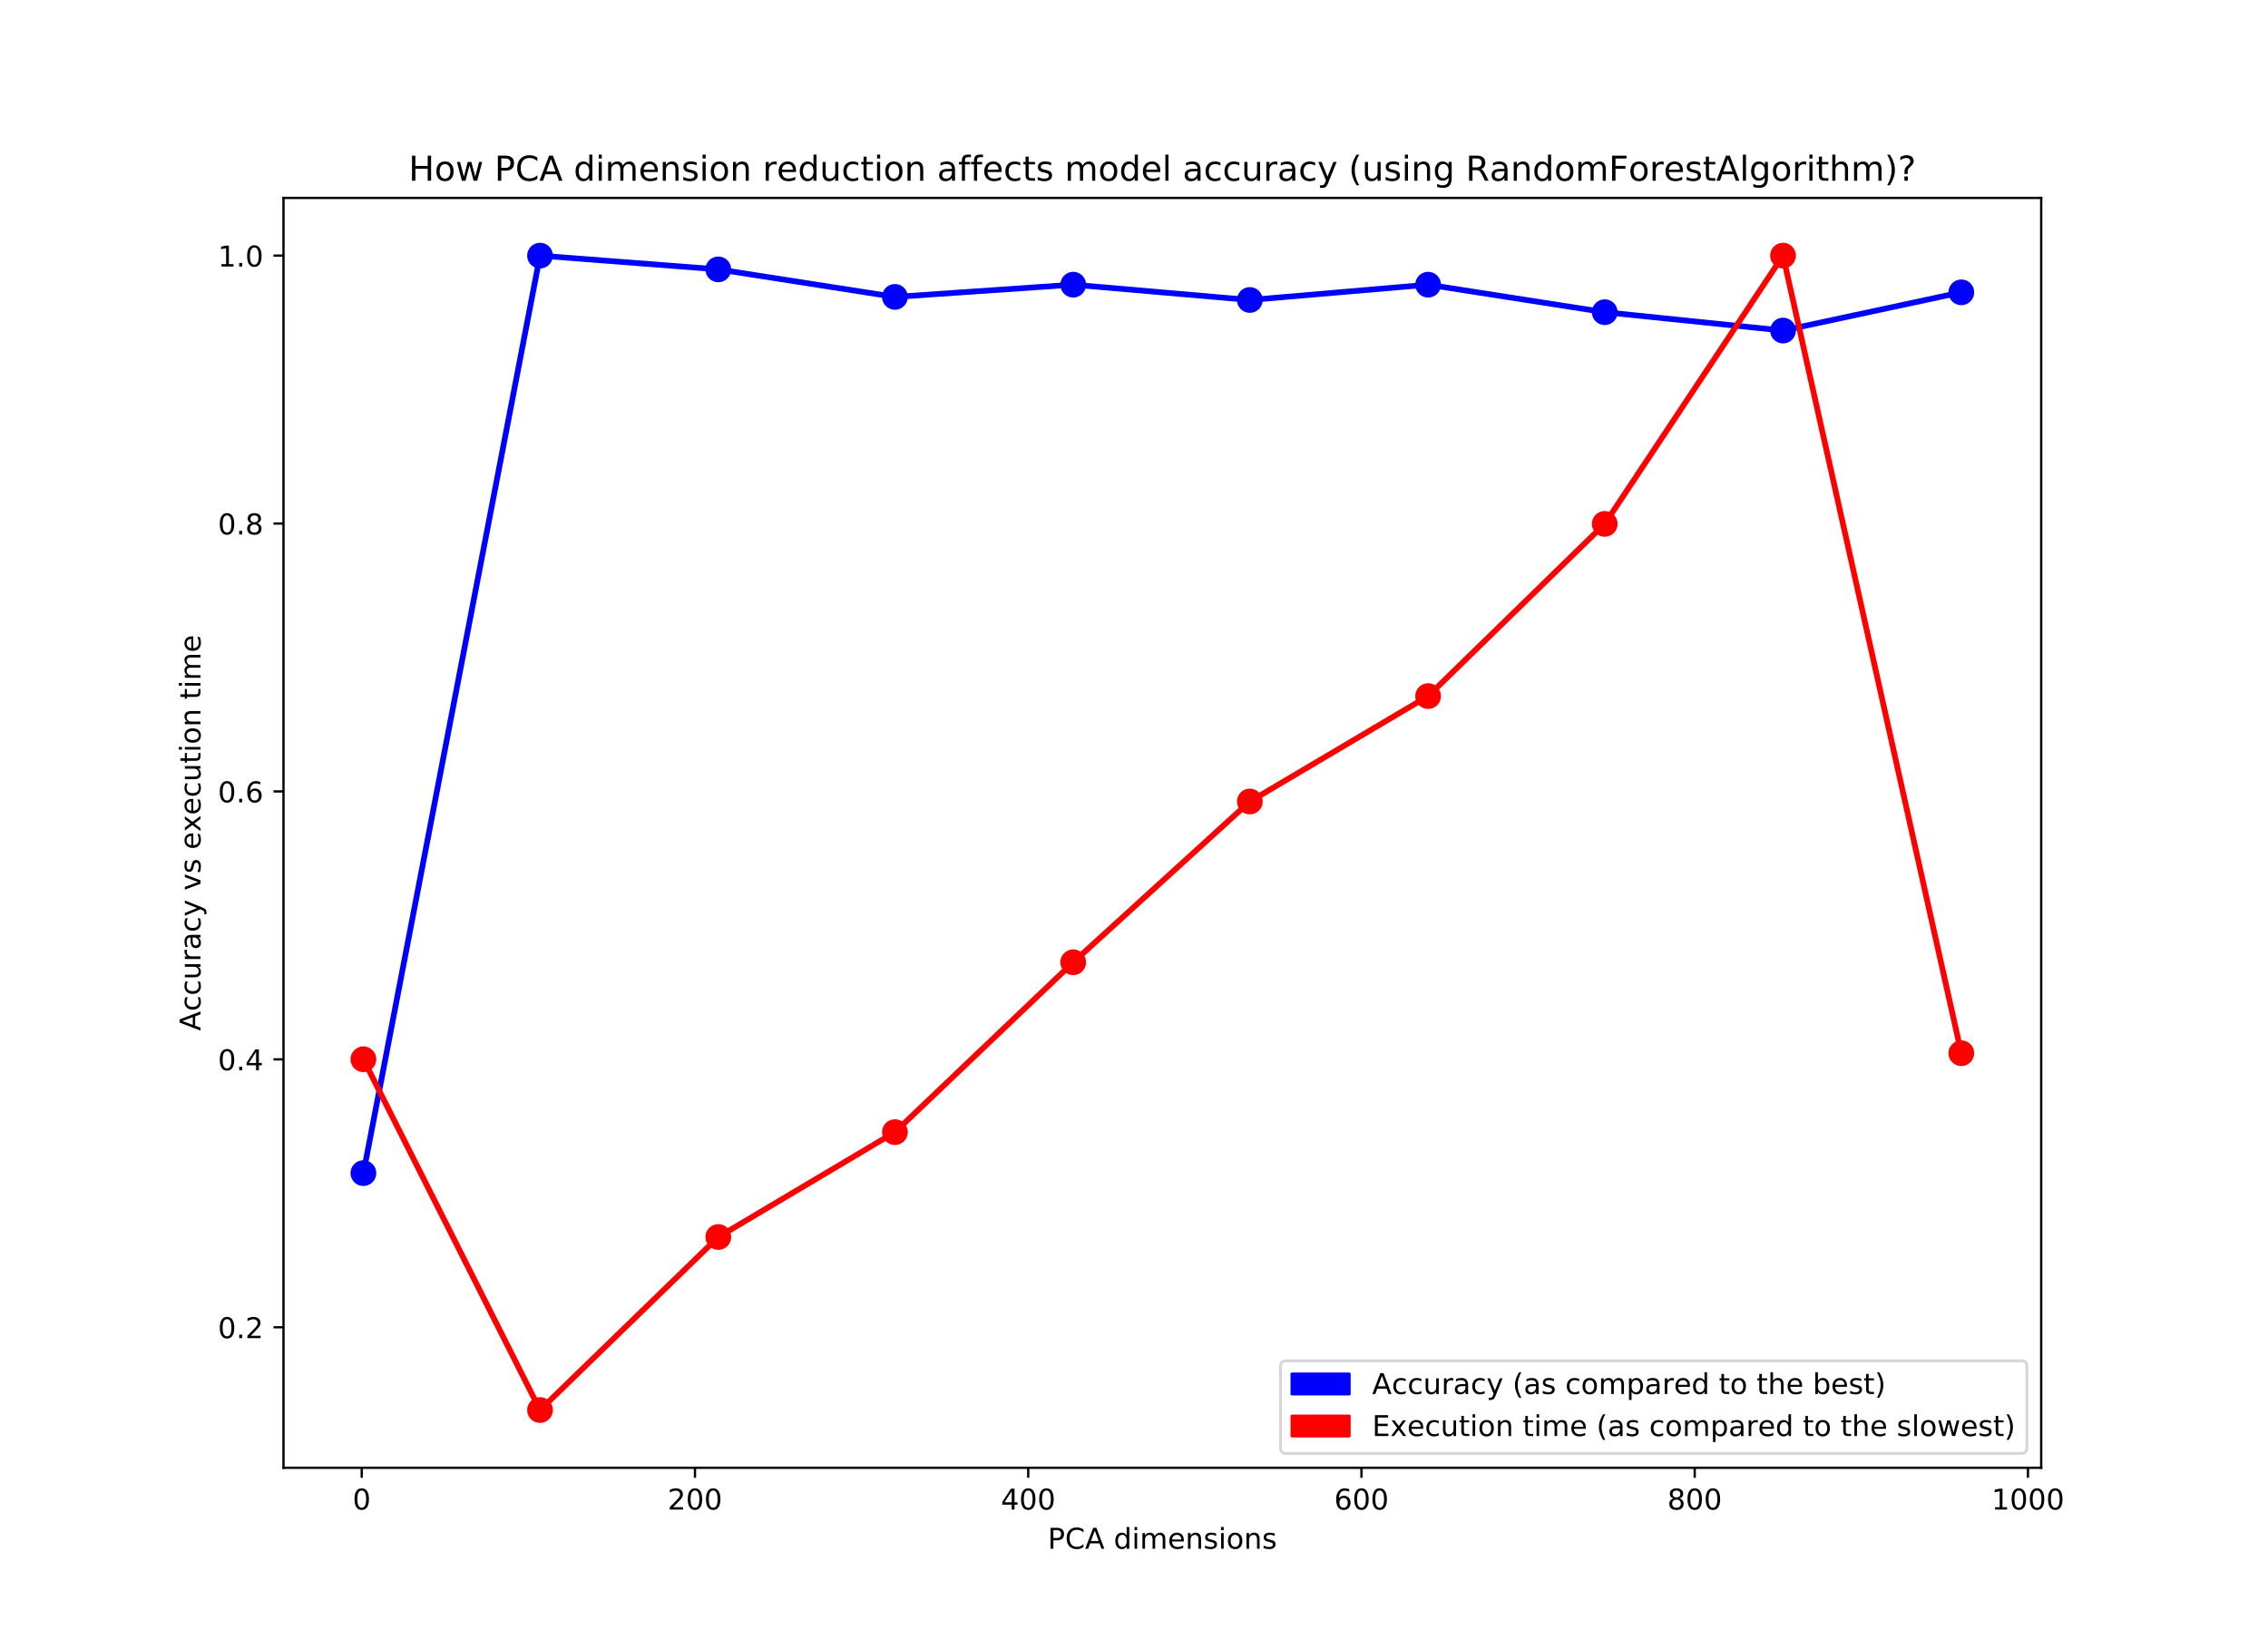 <?xml version="1.0" encoding="utf-8" standalone="no"?>
<!DOCTYPE svg PUBLIC "-//W3C//DTD SVG 1.1//EN"
  "http://www.w3.org/Graphics/SVG/1.1/DTD/svg11.dtd">
<!-- Created with matplotlib (http://matplotlib.org/) -->
<svg height="576pt" version="1.1" viewBox="0 0 792 576" width="792pt" xmlns="http://www.w3.org/2000/svg" xmlns:xlink="http://www.w3.org/1999/xlink">
 <defs>
  <style type="text/css">
*{stroke-linecap:butt;stroke-linejoin:round;}
  </style>
 </defs>
 <g id="figure_1">
  <g id="patch_1">
   <path d="M 0 576 
L 792 576 
L 792 0 
L 0 0 
z
" style="fill:#ffffff;"/>
  </g>
  <g id="axes_1">
   <g id="patch_2">
    <path d="M 99 512.64 
L 712.8 512.64 
L 712.8 69.12 
L 99 69.12 
z
" style="fill:#ffffff;"/>
   </g>
   <g id="matplotlib.axis_1">
    <g id="xtick_1">
     <g id="line2d_1">
      <defs>
       <path d="M 0 0 
L 0 3.5 
" id="m0043ef972c" style="stroke:#000000;stroke-width:0.8;"/>
      </defs>
      <g>
       <use style="stroke:#000000;stroke-width:0.8;" x="126.318" xlink:href="#m0043ef972c" y="512.64"/>
      </g>
     </g>
     <g id="text_1">
      <!-- 0 -->
      <defs>
       <path d="M 31.781 66.406 
Q 24.172 66.406 20.328 58.906 
Q 16.5 51.422 16.5 36.375 
Q 16.5 21.391 20.328 13.891 
Q 24.172 6.391 31.781 6.391 
Q 39.453 6.391 43.281 13.891 
Q 47.125 21.391 47.125 36.375 
Q 47.125 51.422 43.281 58.906 
Q 39.453 66.406 31.781 66.406 
M 31.781 74.219 
Q 44.047 74.219 50.516 64.516 
Q 56.984 54.828 56.984 36.375 
Q 56.984 17.969 50.516 8.266 
Q 44.047 -1.422 31.781 -1.422 
Q 19.531 -1.422 13.062 8.266 
Q 6.594 17.969 6.594 36.375 
Q 6.594 54.828 13.062 64.516 
Q 19.531 74.219 31.781 74.219 
" id="DejaVuSans-30"/>
      </defs>
      <g transform="translate(123.137 527.238)scale(0.1 -0.1)">
       <use xlink:href="#DejaVuSans-30"/>
      </g>
     </g>
    </g>
    <g id="xtick_2">
     <g id="line2d_2">
      <g>
       <use style="stroke:#000000;stroke-width:0.8;" x="242.689" xlink:href="#m0043ef972c" y="512.64"/>
      </g>
     </g>
     <g id="text_2">
      <!-- 200 -->
      <defs>
       <path d="M 19.188 8.297 
L 53.609 8.297 
L 53.609 0 
L 7.328 0 
L 7.328 8.297 
Q 12.938 14.109 22.625 23.891 
Q 32.328 33.688 34.812 36.531 
Q 39.547 41.844 41.422 45.531 
Q 43.312 49.219 43.312 52.781 
Q 43.312 58.594 39.234 62.25 
Q 35.156 65.922 28.609 65.922 
Q 23.969 65.922 18.812 64.312 
Q 13.672 62.703 7.812 59.422 
L 7.812 69.391 
Q 13.766 71.781 18.938 73 
Q 24.125 74.219 28.422 74.219 
Q 39.75 74.219 46.484 68.547 
Q 53.219 62.891 53.219 53.422 
Q 53.219 48.922 51.531 44.891 
Q 49.859 40.875 45.406 35.406 
Q 44.188 33.984 37.641 27.219 
Q 31.109 20.453 19.188 8.297 
" id="DejaVuSans-32"/>
      </defs>
      <g transform="translate(233.146 527.238)scale(0.1 -0.1)">
       <use xlink:href="#DejaVuSans-32"/>
       <use x="63.623" xlink:href="#DejaVuSans-30"/>
       <use x="127.246" xlink:href="#DejaVuSans-30"/>
      </g>
     </g>
    </g>
    <g id="xtick_3">
     <g id="line2d_3">
      <g>
       <use style="stroke:#000000;stroke-width:0.8;" x="359.061" xlink:href="#m0043ef972c" y="512.64"/>
      </g>
     </g>
     <g id="text_3">
      <!-- 400 -->
      <defs>
       <path d="M 37.797 64.312 
L 12.891 25.391 
L 37.797 25.391 
z
M 35.203 72.906 
L 47.609 72.906 
L 47.609 25.391 
L 58.016 25.391 
L 58.016 17.188 
L 47.609 17.188 
L 47.609 0 
L 37.797 0 
L 37.797 17.188 
L 4.891 17.188 
L 4.891 26.703 
z
" id="DejaVuSans-34"/>
      </defs>
      <g transform="translate(349.517 527.238)scale(0.1 -0.1)">
       <use xlink:href="#DejaVuSans-34"/>
       <use x="63.623" xlink:href="#DejaVuSans-30"/>
       <use x="127.246" xlink:href="#DejaVuSans-30"/>
      </g>
     </g>
    </g>
    <g id="xtick_4">
     <g id="line2d_4">
      <g>
       <use style="stroke:#000000;stroke-width:0.8;" x="475.432" xlink:href="#m0043ef972c" y="512.64"/>
      </g>
     </g>
     <g id="text_4">
      <!-- 600 -->
      <defs>
       <path d="M 33.016 40.375 
Q 26.375 40.375 22.484 35.828 
Q 18.609 31.297 18.609 23.391 
Q 18.609 15.531 22.484 10.953 
Q 26.375 6.391 33.016 6.391 
Q 39.656 6.391 43.531 10.953 
Q 47.406 15.531 47.406 23.391 
Q 47.406 31.297 43.531 35.828 
Q 39.656 40.375 33.016 40.375 
M 52.594 71.297 
L 52.594 62.312 
Q 48.875 64.062 45.094 64.984 
Q 41.312 65.922 37.594 65.922 
Q 27.828 65.922 22.672 59.328 
Q 17.531 52.734 16.797 39.406 
Q 19.672 43.656 24.016 45.922 
Q 28.375 48.188 33.594 48.188 
Q 44.578 48.188 50.953 41.516 
Q 57.328 34.859 57.328 23.391 
Q 57.328 12.156 50.688 5.359 
Q 44.047 -1.422 33.016 -1.422 
Q 20.359 -1.422 13.672 8.266 
Q 6.984 17.969 6.984 36.375 
Q 6.984 53.656 15.188 63.938 
Q 23.391 74.219 37.203 74.219 
Q 40.922 74.219 44.703 73.484 
Q 48.484 72.75 52.594 71.297 
" id="DejaVuSans-36"/>
      </defs>
      <g transform="translate(465.888 527.238)scale(0.1 -0.1)">
       <use xlink:href="#DejaVuSans-36"/>
       <use x="63.623" xlink:href="#DejaVuSans-30"/>
       <use x="127.246" xlink:href="#DejaVuSans-30"/>
      </g>
     </g>
    </g>
    <g id="xtick_5">
     <g id="line2d_5">
      <g>
       <use style="stroke:#000000;stroke-width:0.8;" x="591.803" xlink:href="#m0043ef972c" y="512.64"/>
      </g>
     </g>
     <g id="text_5">
      <!-- 800 -->
      <defs>
       <path d="M 31.781 34.625 
Q 24.75 34.625 20.719 30.859 
Q 16.703 27.094 16.703 20.516 
Q 16.703 13.922 20.719 10.156 
Q 24.75 6.391 31.781 6.391 
Q 38.812 6.391 42.859 10.172 
Q 46.922 13.969 46.922 20.516 
Q 46.922 27.094 42.891 30.859 
Q 38.875 34.625 31.781 34.625 
M 21.922 38.812 
Q 15.578 40.375 12.031 44.719 
Q 8.5 49.078 8.5 55.328 
Q 8.5 64.062 14.719 69.141 
Q 20.953 74.219 31.781 74.219 
Q 42.672 74.219 48.875 69.141 
Q 55.078 64.062 55.078 55.328 
Q 55.078 49.078 51.531 44.719 
Q 48 40.375 41.703 38.812 
Q 48.828 37.156 52.797 32.312 
Q 56.781 27.484 56.781 20.516 
Q 56.781 9.906 50.312 4.234 
Q 43.844 -1.422 31.781 -1.422 
Q 19.734 -1.422 13.25 4.234 
Q 6.781 9.906 6.781 20.516 
Q 6.781 27.484 10.781 32.312 
Q 14.797 37.156 21.922 38.812 
M 18.312 54.391 
Q 18.312 48.734 21.844 45.562 
Q 25.391 42.391 31.781 42.391 
Q 38.141 42.391 41.719 45.562 
Q 45.312 48.734 45.312 54.391 
Q 45.312 60.062 41.719 63.234 
Q 38.141 66.406 31.781 66.406 
Q 25.391 66.406 21.844 63.234 
Q 18.312 60.062 18.312 54.391 
" id="DejaVuSans-38"/>
      </defs>
      <g transform="translate(582.259 527.238)scale(0.1 -0.1)">
       <use xlink:href="#DejaVuSans-38"/>
       <use x="63.623" xlink:href="#DejaVuSans-30"/>
       <use x="127.246" xlink:href="#DejaVuSans-30"/>
      </g>
     </g>
    </g>
    <g id="xtick_6">
     <g id="line2d_6">
      <g>
       <use style="stroke:#000000;stroke-width:0.8;" x="708.174" xlink:href="#m0043ef972c" y="512.64"/>
      </g>
     </g>
     <g id="text_6">
      <!-- 1000 -->
      <defs>
       <path d="M 12.406 8.297 
L 28.516 8.297 
L 28.516 63.922 
L 10.984 60.406 
L 10.984 69.391 
L 28.422 72.906 
L 38.281 72.906 
L 38.281 8.297 
L 54.391 8.297 
L 54.391 0 
L 12.406 0 
z
" id="DejaVuSans-31"/>
      </defs>
      <g transform="translate(695.449 527.238)scale(0.1 -0.1)">
       <use xlink:href="#DejaVuSans-31"/>
       <use x="63.623" xlink:href="#DejaVuSans-30"/>
       <use x="127.246" xlink:href="#DejaVuSans-30"/>
       <use x="190.869" xlink:href="#DejaVuSans-30"/>
      </g>
     </g>
    </g>
    <g id="text_7">
     <!-- PCA dimensions -->
     <defs>
      <path d="M 19.672 64.797 
L 19.672 37.406 
L 32.078 37.406 
Q 38.969 37.406 42.719 40.969 
Q 46.484 44.531 46.484 51.125 
Q 46.484 57.672 42.719 61.234 
Q 38.969 64.797 32.078 64.797 
z
M 9.812 72.906 
L 32.078 72.906 
Q 44.344 72.906 50.609 67.359 
Q 56.891 61.812 56.891 51.125 
Q 56.891 40.328 50.609 34.812 
Q 44.344 29.297 32.078 29.297 
L 19.672 29.297 
L 19.672 0 
L 9.812 0 
z
" id="DejaVuSans-50"/>
      <path d="M 64.406 67.281 
L 64.406 56.891 
Q 59.422 61.531 53.781 63.812 
Q 48.141 66.109 41.797 66.109 
Q 29.297 66.109 22.656 58.469 
Q 16.016 50.828 16.016 36.375 
Q 16.016 21.969 22.656 14.328 
Q 29.297 6.688 41.797 6.688 
Q 48.141 6.688 53.781 8.984 
Q 59.422 11.281 64.406 15.922 
L 64.406 5.609 
Q 59.234 2.094 53.438 0.328 
Q 47.656 -1.422 41.219 -1.422 
Q 24.656 -1.422 15.125 8.703 
Q 5.609 18.844 5.609 36.375 
Q 5.609 53.953 15.125 64.078 
Q 24.656 74.219 41.219 74.219 
Q 47.75 74.219 53.531 72.484 
Q 59.328 70.75 64.406 67.281 
" id="DejaVuSans-43"/>
      <path d="M 34.188 63.188 
L 20.797 26.906 
L 47.609 26.906 
z
M 28.609 72.906 
L 39.797 72.906 
L 67.578 0 
L 57.328 0 
L 50.688 18.703 
L 17.828 18.703 
L 11.188 0 
L 0.781 0 
z
" id="DejaVuSans-41"/>
      <path id="DejaVuSans-20"/>
      <path d="M 45.406 46.391 
L 45.406 75.984 
L 54.391 75.984 
L 54.391 0 
L 45.406 0 
L 45.406 8.203 
Q 42.578 3.328 38.25 0.953 
Q 33.938 -1.422 27.875 -1.422 
Q 17.969 -1.422 11.734 6.484 
Q 5.516 14.406 5.516 27.297 
Q 5.516 40.188 11.734 48.094 
Q 17.969 56 27.875 56 
Q 33.938 56 38.25 53.625 
Q 42.578 51.266 45.406 46.391 
M 14.797 27.297 
Q 14.797 17.391 18.875 11.75 
Q 22.953 6.109 30.078 6.109 
Q 37.203 6.109 41.297 11.75 
Q 45.406 17.391 45.406 27.297 
Q 45.406 37.203 41.297 42.844 
Q 37.203 48.484 30.078 48.484 
Q 22.953 48.484 18.875 42.844 
Q 14.797 37.203 14.797 27.297 
" id="DejaVuSans-64"/>
      <path d="M 9.422 54.688 
L 18.406 54.688 
L 18.406 0 
L 9.422 0 
z
M 9.422 75.984 
L 18.406 75.984 
L 18.406 64.594 
L 9.422 64.594 
z
" id="DejaVuSans-69"/>
      <path d="M 52 44.188 
Q 55.375 50.25 60.062 53.125 
Q 64.75 56 71.094 56 
Q 79.641 56 84.281 50.016 
Q 88.922 44.047 88.922 33.016 
L 88.922 0 
L 79.891 0 
L 79.891 32.719 
Q 79.891 40.578 77.094 44.375 
Q 74.312 48.188 68.609 48.188 
Q 61.625 48.188 57.562 43.547 
Q 53.516 38.922 53.516 30.906 
L 53.516 0 
L 44.484 0 
L 44.484 32.719 
Q 44.484 40.625 41.703 44.406 
Q 38.922 48.188 33.109 48.188 
Q 26.219 48.188 22.156 43.531 
Q 18.109 38.875 18.109 30.906 
L 18.109 0 
L 9.078 0 
L 9.078 54.688 
L 18.109 54.688 
L 18.109 46.188 
Q 21.188 51.219 25.484 53.609 
Q 29.781 56 35.688 56 
Q 41.656 56 45.828 52.969 
Q 50 49.953 52 44.188 
" id="DejaVuSans-6d"/>
      <path d="M 56.203 29.594 
L 56.203 25.203 
L 14.891 25.203 
Q 15.484 15.922 20.484 11.062 
Q 25.484 6.203 34.422 6.203 
Q 39.594 6.203 44.453 7.469 
Q 49.312 8.734 54.109 11.281 
L 54.109 2.781 
Q 49.266 0.734 44.188 -0.344 
Q 39.109 -1.422 33.891 -1.422 
Q 20.797 -1.422 13.156 6.188 
Q 5.516 13.812 5.516 26.812 
Q 5.516 40.234 12.766 48.109 
Q 20.016 56 32.328 56 
Q 43.359 56 49.781 48.891 
Q 56.203 41.797 56.203 29.594 
M 47.219 32.234 
Q 47.125 39.594 43.094 43.984 
Q 39.062 48.391 32.422 48.391 
Q 24.906 48.391 20.391 44.141 
Q 15.875 39.891 15.188 32.172 
z
" id="DejaVuSans-65"/>
      <path d="M 54.891 33.016 
L 54.891 0 
L 45.906 0 
L 45.906 32.719 
Q 45.906 40.484 42.875 44.328 
Q 39.844 48.188 33.797 48.188 
Q 26.516 48.188 22.312 43.547 
Q 18.109 38.922 18.109 30.906 
L 18.109 0 
L 9.078 0 
L 9.078 54.688 
L 18.109 54.688 
L 18.109 46.188 
Q 21.344 51.125 25.703 53.562 
Q 30.078 56 35.797 56 
Q 45.219 56 50.047 50.172 
Q 54.891 44.344 54.891 33.016 
" id="DejaVuSans-6e"/>
      <path d="M 44.281 53.078 
L 44.281 44.578 
Q 40.484 46.531 36.375 47.5 
Q 32.281 48.484 27.875 48.484 
Q 21.188 48.484 17.844 46.438 
Q 14.5 44.391 14.5 40.281 
Q 14.5 37.156 16.891 35.375 
Q 19.281 33.594 26.516 31.984 
L 29.594 31.297 
Q 39.156 29.25 43.188 25.516 
Q 47.219 21.781 47.219 15.094 
Q 47.219 7.469 41.188 3.016 
Q 35.156 -1.422 24.609 -1.422 
Q 20.219 -1.422 15.453 -0.562 
Q 10.688 0.297 5.422 2 
L 5.422 11.281 
Q 10.406 8.688 15.234 7.391 
Q 20.062 6.109 24.812 6.109 
Q 31.156 6.109 34.562 8.281 
Q 37.984 10.453 37.984 14.406 
Q 37.984 18.062 35.516 20.016 
Q 33.062 21.969 24.703 23.781 
L 21.578 24.516 
Q 13.234 26.266 9.516 29.906 
Q 5.812 33.547 5.812 39.891 
Q 5.812 47.609 11.281 51.797 
Q 16.75 56 26.812 56 
Q 31.781 56 36.172 55.266 
Q 40.578 54.547 44.281 53.078 
" id="DejaVuSans-73"/>
      <path d="M 30.609 48.391 
Q 23.391 48.391 19.188 42.75 
Q 14.984 37.109 14.984 27.297 
Q 14.984 17.484 19.156 11.844 
Q 23.344 6.203 30.609 6.203 
Q 37.797 6.203 41.984 11.859 
Q 46.188 17.531 46.188 27.297 
Q 46.188 37.016 41.984 42.703 
Q 37.797 48.391 30.609 48.391 
M 30.609 56 
Q 42.328 56 49.016 48.375 
Q 55.719 40.766 55.719 27.297 
Q 55.719 13.875 49.016 6.219 
Q 42.328 -1.422 30.609 -1.422 
Q 18.844 -1.422 12.172 6.219 
Q 5.516 13.875 5.516 27.297 
Q 5.516 40.766 12.172 48.375 
Q 18.844 56 30.609 56 
" id="DejaVuSans-6f"/>
     </defs>
     <g transform="translate(365.879 540.917)scale(0.1 -0.1)">
      <use xlink:href="#DejaVuSans-50"/>
      <use x="60.303" xlink:href="#DejaVuSans-43"/>
      <use x="130.127" xlink:href="#DejaVuSans-41"/>
      <use x="198.535" xlink:href="#DejaVuSans-20"/>
      <use x="230.322" xlink:href="#DejaVuSans-64"/>
      <use x="293.799" xlink:href="#DejaVuSans-69"/>
      <use x="321.582" xlink:href="#DejaVuSans-6d"/>
      <use x="418.994" xlink:href="#DejaVuSans-65"/>
      <use x="480.518" xlink:href="#DejaVuSans-6e"/>
      <use x="543.896" xlink:href="#DejaVuSans-73"/>
      <use x="595.996" xlink:href="#DejaVuSans-69"/>
      <use x="623.779" xlink:href="#DejaVuSans-6f"/>
      <use x="684.961" xlink:href="#DejaVuSans-6e"/>
      <use x="748.34" xlink:href="#DejaVuSans-73"/>
     </g>
    </g>
   </g>
   <g id="matplotlib.axis_2">
    <g id="ytick_1">
     <g id="line2d_7">
      <defs>
       <path d="M 0 0 
L -3.5 0 
" id="me7979dceea" style="stroke:#000000;stroke-width:0.8;"/>
      </defs>
      <g>
       <use style="stroke:#000000;stroke-width:0.8;" x="99" xlink:href="#me7979dceea" y="463.573"/>
      </g>
     </g>
     <g id="text_8">
      <!-- 0.2 -->
      <defs>
       <path d="M 10.688 12.406 
L 21 12.406 
L 21 0 
L 10.688 0 
z
" id="DejaVuSans-2e"/>
      </defs>
      <g transform="translate(76.097 467.372)scale(0.1 -0.1)">
       <use xlink:href="#DejaVuSans-30"/>
       <use x="63.623" xlink:href="#DejaVuSans-2e"/>
       <use x="95.41" xlink:href="#DejaVuSans-32"/>
      </g>
     </g>
    </g>
    <g id="ytick_2">
     <g id="line2d_8">
      <g>
       <use style="stroke:#000000;stroke-width:0.8;" x="99" xlink:href="#me7979dceea" y="370"/>
      </g>
     </g>
     <g id="text_9">
      <!-- 0.4 -->
      <g transform="translate(76.097 373.799)scale(0.1 -0.1)">
       <use xlink:href="#DejaVuSans-30"/>
       <use x="63.623" xlink:href="#DejaVuSans-2e"/>
       <use x="95.41" xlink:href="#DejaVuSans-34"/>
      </g>
     </g>
    </g>
    <g id="ytick_3">
     <g id="line2d_9">
      <g>
       <use style="stroke:#000000;stroke-width:0.8;" x="99" xlink:href="#me7979dceea" y="276.427"/>
      </g>
     </g>
     <g id="text_10">
      <!-- 0.6 -->
      <g transform="translate(76.097 280.226)scale(0.1 -0.1)">
       <use xlink:href="#DejaVuSans-30"/>
       <use x="63.623" xlink:href="#DejaVuSans-2e"/>
       <use x="95.41" xlink:href="#DejaVuSans-36"/>
      </g>
     </g>
    </g>
    <g id="ytick_4">
     <g id="line2d_10">
      <g>
       <use style="stroke:#000000;stroke-width:0.8;" x="99" xlink:href="#me7979dceea" y="182.853"/>
      </g>
     </g>
     <g id="text_11">
      <!-- 0.8 -->
      <g transform="translate(76.097 186.653)scale(0.1 -0.1)">
       <use xlink:href="#DejaVuSans-30"/>
       <use x="63.623" xlink:href="#DejaVuSans-2e"/>
       <use x="95.41" xlink:href="#DejaVuSans-38"/>
      </g>
     </g>
    </g>
    <g id="ytick_5">
     <g id="line2d_11">
      <g>
       <use style="stroke:#000000;stroke-width:0.8;" x="99" xlink:href="#me7979dceea" y="89.28"/>
      </g>
     </g>
     <g id="text_12">
      <!-- 1.0 -->
      <g transform="translate(76.097 93.079)scale(0.1 -0.1)">
       <use xlink:href="#DejaVuSans-31"/>
       <use x="63.623" xlink:href="#DejaVuSans-2e"/>
       <use x="95.41" xlink:href="#DejaVuSans-30"/>
      </g>
     </g>
    </g>
    <g id="text_13">
     <!-- Accuracy vs execution time -->
     <defs>
      <path d="M 48.781 52.594 
L 48.781 44.188 
Q 44.969 46.297 41.141 47.344 
Q 37.312 48.391 33.406 48.391 
Q 24.656 48.391 19.812 42.844 
Q 14.984 37.312 14.984 27.297 
Q 14.984 17.281 19.812 11.734 
Q 24.656 6.203 33.406 6.203 
Q 37.312 6.203 41.141 7.25 
Q 44.969 8.297 48.781 10.406 
L 48.781 2.094 
Q 45.016 0.344 40.984 -0.531 
Q 36.969 -1.422 32.422 -1.422 
Q 20.062 -1.422 12.781 6.344 
Q 5.516 14.109 5.516 27.297 
Q 5.516 40.672 12.859 48.328 
Q 20.219 56 33.016 56 
Q 37.156 56 41.109 55.141 
Q 45.062 54.297 48.781 52.594 
" id="DejaVuSans-63"/>
      <path d="M 8.5 21.578 
L 8.5 54.688 
L 17.484 54.688 
L 17.484 21.922 
Q 17.484 14.156 20.5 10.266 
Q 23.531 6.391 29.594 6.391 
Q 36.859 6.391 41.078 11.031 
Q 45.312 15.672 45.312 23.688 
L 45.312 54.688 
L 54.297 54.688 
L 54.297 0 
L 45.312 0 
L 45.312 8.406 
Q 42.047 3.422 37.719 1 
Q 33.406 -1.422 27.688 -1.422 
Q 18.266 -1.422 13.375 4.438 
Q 8.5 10.297 8.5 21.578 
M 31.109 56 
z
" id="DejaVuSans-75"/>
      <path d="M 41.109 46.297 
Q 39.594 47.172 37.812 47.578 
Q 36.031 48 33.891 48 
Q 26.266 48 22.188 43.047 
Q 18.109 38.094 18.109 28.812 
L 18.109 0 
L 9.078 0 
L 9.078 54.688 
L 18.109 54.688 
L 18.109 46.188 
Q 20.953 51.172 25.484 53.578 
Q 30.031 56 36.531 56 
Q 37.453 56 38.578 55.875 
Q 39.703 55.766 41.062 55.516 
z
" id="DejaVuSans-72"/>
      <path d="M 34.281 27.484 
Q 23.391 27.484 19.188 25 
Q 14.984 22.516 14.984 16.5 
Q 14.984 11.719 18.141 8.906 
Q 21.297 6.109 26.703 6.109 
Q 34.188 6.109 38.703 11.406 
Q 43.219 16.703 43.219 25.484 
L 43.219 27.484 
z
M 52.203 31.203 
L 52.203 0 
L 43.219 0 
L 43.219 8.297 
Q 40.141 3.328 35.547 0.953 
Q 30.953 -1.422 24.312 -1.422 
Q 15.922 -1.422 10.953 3.297 
Q 6 8.016 6 15.922 
Q 6 25.141 12.172 29.828 
Q 18.359 34.516 30.609 34.516 
L 43.219 34.516 
L 43.219 35.406 
Q 43.219 41.609 39.141 45 
Q 35.062 48.391 27.688 48.391 
Q 23 48.391 18.547 47.266 
Q 14.109 46.141 10.016 43.891 
L 10.016 52.203 
Q 14.938 54.109 19.578 55.047 
Q 24.219 56 28.609 56 
Q 40.484 56 46.344 49.844 
Q 52.203 43.703 52.203 31.203 
" id="DejaVuSans-61"/>
      <path d="M 32.172 -5.078 
Q 28.375 -14.844 24.75 -17.812 
Q 21.141 -20.797 15.094 -20.797 
L 7.906 -20.797 
L 7.906 -13.281 
L 13.188 -13.281 
Q 16.891 -13.281 18.938 -11.516 
Q 21 -9.766 23.484 -3.219 
L 25.094 0.875 
L 2.984 54.688 
L 12.5 54.688 
L 29.594 11.922 
L 46.688 54.688 
L 56.203 54.688 
z
" id="DejaVuSans-79"/>
      <path d="M 2.984 54.688 
L 12.5 54.688 
L 29.594 8.797 
L 46.688 54.688 
L 56.203 54.688 
L 35.688 0 
L 23.484 0 
z
" id="DejaVuSans-76"/>
      <path d="M 54.891 54.688 
L 35.109 28.078 
L 55.906 0 
L 45.312 0 
L 29.391 21.484 
L 13.484 0 
L 2.875 0 
L 24.125 28.609 
L 4.688 54.688 
L 15.281 54.688 
L 29.781 35.203 
L 44.281 54.688 
z
" id="DejaVuSans-78"/>
      <path d="M 18.312 70.219 
L 18.312 54.688 
L 36.812 54.688 
L 36.812 47.703 
L 18.312 47.703 
L 18.312 18.016 
Q 18.312 11.328 20.141 9.422 
Q 21.969 7.516 27.594 7.516 
L 36.812 7.516 
L 36.812 0 
L 27.594 0 
Q 17.188 0 13.234 3.875 
Q 9.281 7.766 9.281 18.016 
L 9.281 47.703 
L 2.688 47.703 
L 2.688 54.688 
L 9.281 54.688 
L 9.281 70.219 
z
" id="DejaVuSans-74"/>
     </defs>
     <g transform="translate(70.017 360.027)rotate(-90)scale(0.1 -0.1)">
      <use xlink:href="#DejaVuSans-41"/>
      <use x="68.393" xlink:href="#DejaVuSans-63"/>
      <use x="123.373" xlink:href="#DejaVuSans-63"/>
      <use x="178.354" xlink:href="#DejaVuSans-75"/>
      <use x="241.732" xlink:href="#DejaVuSans-72"/>
      <use x="282.846" xlink:href="#DejaVuSans-61"/>
      <use x="344.125" xlink:href="#DejaVuSans-63"/>
      <use x="399.105" xlink:href="#DejaVuSans-79"/>
      <use x="458.285" xlink:href="#DejaVuSans-20"/>
      <use x="490.072" xlink:href="#DejaVuSans-76"/>
      <use x="549.252" xlink:href="#DejaVuSans-73"/>
      <use x="601.352" xlink:href="#DejaVuSans-20"/>
      <use x="633.139" xlink:href="#DejaVuSans-65"/>
      <use x="694.646" xlink:href="#DejaVuSans-78"/>
      <use x="753.779" xlink:href="#DejaVuSans-65"/>
      <use x="815.303" xlink:href="#DejaVuSans-63"/>
      <use x="870.283" xlink:href="#DejaVuSans-75"/>
      <use x="933.662" xlink:href="#DejaVuSans-74"/>
      <use x="972.871" xlink:href="#DejaVuSans-69"/>
      <use x="1000.654" xlink:href="#DejaVuSans-6f"/>
      <use x="1061.836" xlink:href="#DejaVuSans-6e"/>
      <use x="1125.215" xlink:href="#DejaVuSans-20"/>
      <use x="1157.002" xlink:href="#DejaVuSans-74"/>
      <use x="1196.211" xlink:href="#DejaVuSans-69"/>
      <use x="1223.994" xlink:href="#DejaVuSans-6d"/>
      <use x="1321.406" xlink:href="#DejaVuSans-65"/>
     </g>
    </g>
   </g>
   <g id="line2d_12">
    <path clip-path="url(#pb2da86ffcc)" d="M 126.9 409.736 
L 188.577 89.28 
L 250.835 94.087 
L 312.512 103.701 
L 374.771 99.428 
L 436.447 104.769 
L 498.706 99.428 
L 560.383 109.041 
L 622.641 115.451 
L 684.9 102.098 
" style="fill:none;stroke:#0000ff;stroke-linecap:square;stroke-width:2;"/>
   </g>
   <g id="line2d_13">
    <path clip-path="url(#pb2da86ffcc)" d="M 126.9 369.964 
L 188.577 492.48 
L 250.835 432.045 
L 312.512 395.419 
L 374.771 336.086 
L 436.447 279.941 
L 498.706 243.126 
L 560.383 182.974 
L 622.641 89.28 
L 684.9 367.848 
" style="fill:none;stroke:#ff0000;stroke-linecap:square;stroke-width:2;"/>
   </g>
   <g id="line2d_14">
    <defs>
     <path d="M 0 4 
C 1.061 4 2.078 3.579 2.828 2.828 
C 3.579 2.078 4 1.061 4 0 
C 4 -1.061 3.579 -2.078 2.828 -2.828 
C 2.078 -3.579 1.061 -4 0 -4 
C -1.061 -4 -2.078 -3.579 -2.828 -2.828 
C -3.579 -2.078 -4 -1.061 -4 0 
C -4 1.061 -3.579 2.078 -2.828 2.828 
C -2.078 3.579 -1.061 4 0 4 
z
" id="m3206901ac2" style="stroke:#0000ff;"/>
    </defs>
    <g clip-path="url(#pb2da86ffcc)">
     <use style="fill:#0000ff;stroke:#0000ff;" x="126.9" xlink:href="#m3206901ac2" y="409.736"/>
     <use style="fill:#0000ff;stroke:#0000ff;" x="188.577" xlink:href="#m3206901ac2" y="89.28"/>
     <use style="fill:#0000ff;stroke:#0000ff;" x="250.835" xlink:href="#m3206901ac2" y="94.087"/>
     <use style="fill:#0000ff;stroke:#0000ff;" x="312.512" xlink:href="#m3206901ac2" y="103.701"/>
     <use style="fill:#0000ff;stroke:#0000ff;" x="374.771" xlink:href="#m3206901ac2" y="99.428"/>
     <use style="fill:#0000ff;stroke:#0000ff;" x="436.447" xlink:href="#m3206901ac2" y="104.769"/>
     <use style="fill:#0000ff;stroke:#0000ff;" x="498.706" xlink:href="#m3206901ac2" y="99.428"/>
     <use style="fill:#0000ff;stroke:#0000ff;" x="560.383" xlink:href="#m3206901ac2" y="109.041"/>
     <use style="fill:#0000ff;stroke:#0000ff;" x="622.641" xlink:href="#m3206901ac2" y="115.451"/>
     <use style="fill:#0000ff;stroke:#0000ff;" x="684.9" xlink:href="#m3206901ac2" y="102.098"/>
    </g>
   </g>
   <g id="line2d_15">
    <defs>
     <path d="M 0 4 
C 1.061 4 2.078 3.579 2.828 2.828 
C 3.579 2.078 4 1.061 4 0 
C 4 -1.061 3.579 -2.078 2.828 -2.828 
C 2.078 -3.579 1.061 -4 0 -4 
C -1.061 -4 -2.078 -3.579 -2.828 -2.828 
C -3.579 -2.078 -4 -1.061 -4 0 
C -4 1.061 -3.579 2.078 -2.828 2.828 
C -2.078 3.579 -1.061 4 0 4 
z
" id="m33d9854ddf" style="stroke:#ff0000;"/>
    </defs>
    <g clip-path="url(#pb2da86ffcc)">
     <use style="fill:#ff0000;stroke:#ff0000;" x="126.9" xlink:href="#m33d9854ddf" y="369.964"/>
     <use style="fill:#ff0000;stroke:#ff0000;" x="188.577" xlink:href="#m33d9854ddf" y="492.48"/>
     <use style="fill:#ff0000;stroke:#ff0000;" x="250.835" xlink:href="#m33d9854ddf" y="432.045"/>
     <use style="fill:#ff0000;stroke:#ff0000;" x="312.512" xlink:href="#m33d9854ddf" y="395.419"/>
     <use style="fill:#ff0000;stroke:#ff0000;" x="374.771" xlink:href="#m33d9854ddf" y="336.086"/>
     <use style="fill:#ff0000;stroke:#ff0000;" x="436.447" xlink:href="#m33d9854ddf" y="279.941"/>
     <use style="fill:#ff0000;stroke:#ff0000;" x="498.706" xlink:href="#m33d9854ddf" y="243.126"/>
     <use style="fill:#ff0000;stroke:#ff0000;" x="560.383" xlink:href="#m33d9854ddf" y="182.974"/>
     <use style="fill:#ff0000;stroke:#ff0000;" x="622.641" xlink:href="#m33d9854ddf" y="89.28"/>
     <use style="fill:#ff0000;stroke:#ff0000;" x="684.9" xlink:href="#m33d9854ddf" y="367.848"/>
    </g>
   </g>
   <g id="patch_3">
    <path d="M 99 512.64 
L 99 69.12 
" style="fill:none;stroke:#000000;stroke-linecap:square;stroke-linejoin:miter;stroke-width:0.8;"/>
   </g>
   <g id="patch_4">
    <path d="M 712.8 512.64 
L 712.8 69.12 
" style="fill:none;stroke:#000000;stroke-linecap:square;stroke-linejoin:miter;stroke-width:0.8;"/>
   </g>
   <g id="patch_5">
    <path d="M 99 512.64 
L 712.8 512.64 
" style="fill:none;stroke:#000000;stroke-linecap:square;stroke-linejoin:miter;stroke-width:0.8;"/>
   </g>
   <g id="patch_6">
    <path d="M 99 69.12 
L 712.8 69.12 
" style="fill:none;stroke:#000000;stroke-linecap:square;stroke-linejoin:miter;stroke-width:0.8;"/>
   </g>
   <g id="text_14">
    <!-- How PCA dimension reduction affects model accuracy (using RandomForestAlgorithm)? -->
    <defs>
     <path d="M 9.812 72.906 
L 19.672 72.906 
L 19.672 43.016 
L 55.516 43.016 
L 55.516 72.906 
L 65.375 72.906 
L 65.375 0 
L 55.516 0 
L 55.516 34.719 
L 19.672 34.719 
L 19.672 0 
L 9.812 0 
z
" id="DejaVuSans-48"/>
     <path d="M 4.203 54.688 
L 13.188 54.688 
L 24.422 12.016 
L 35.594 54.688 
L 46.188 54.688 
L 57.422 12.016 
L 68.609 54.688 
L 77.594 54.688 
L 63.281 0 
L 52.688 0 
L 40.922 44.828 
L 29.109 0 
L 18.5 0 
z
" id="DejaVuSans-77"/>
     <path d="M 37.109 75.984 
L 37.109 68.5 
L 28.516 68.5 
Q 23.688 68.5 21.797 66.547 
Q 19.922 64.594 19.922 59.516 
L 19.922 54.688 
L 34.719 54.688 
L 34.719 47.703 
L 19.922 47.703 
L 19.922 0 
L 10.891 0 
L 10.891 47.703 
L 2.297 47.703 
L 2.297 54.688 
L 10.891 54.688 
L 10.891 58.5 
Q 10.891 67.625 15.141 71.797 
Q 19.391 75.984 28.609 75.984 
z
" id="DejaVuSans-66"/>
     <path d="M 9.422 75.984 
L 18.406 75.984 
L 18.406 0 
L 9.422 0 
z
" id="DejaVuSans-6c"/>
     <path d="M 31 75.875 
Q 24.469 64.656 21.281 53.656 
Q 18.109 42.672 18.109 31.391 
Q 18.109 20.125 21.312 9.062 
Q 24.516 -2 31 -13.188 
L 23.188 -13.188 
Q 15.875 -1.703 12.234 9.375 
Q 8.594 20.453 8.594 31.391 
Q 8.594 42.281 12.203 53.312 
Q 15.828 64.359 23.188 75.875 
z
" id="DejaVuSans-28"/>
     <path d="M 45.406 27.984 
Q 45.406 37.75 41.375 43.109 
Q 37.359 48.484 30.078 48.484 
Q 22.859 48.484 18.828 43.109 
Q 14.797 37.75 14.797 27.984 
Q 14.797 18.266 18.828 12.891 
Q 22.859 7.516 30.078 7.516 
Q 37.359 7.516 41.375 12.891 
Q 45.406 18.266 45.406 27.984 
M 54.391 6.781 
Q 54.391 -7.172 48.188 -13.984 
Q 42 -20.797 29.203 -20.797 
Q 24.469 -20.797 20.266 -20.094 
Q 16.062 -19.391 12.109 -17.922 
L 12.109 -9.188 
Q 16.062 -11.328 19.922 -12.344 
Q 23.781 -13.375 27.781 -13.375 
Q 36.625 -13.375 41.016 -8.766 
Q 45.406 -4.156 45.406 5.172 
L 45.406 9.625 
Q 42.625 4.781 38.281 2.391 
Q 33.938 0 27.875 0 
Q 17.828 0 11.672 7.656 
Q 5.516 15.328 5.516 27.984 
Q 5.516 40.672 11.672 48.328 
Q 17.828 56 27.875 56 
Q 33.938 56 38.281 53.609 
Q 42.625 51.219 45.406 46.391 
L 45.406 54.688 
L 54.391 54.688 
z
" id="DejaVuSans-67"/>
     <path d="M 44.391 34.188 
Q 47.562 33.109 50.562 29.594 
Q 53.562 26.078 56.594 19.922 
L 66.609 0 
L 56 0 
L 46.688 18.703 
Q 43.062 26.031 39.672 28.422 
Q 36.281 30.812 30.422 30.812 
L 19.672 30.812 
L 19.672 0 
L 9.812 0 
L 9.812 72.906 
L 32.078 72.906 
Q 44.578 72.906 50.734 67.672 
Q 56.891 62.453 56.891 51.906 
Q 56.891 45.016 53.688 40.469 
Q 50.484 35.938 44.391 34.188 
M 19.672 64.797 
L 19.672 38.922 
L 32.078 38.922 
Q 39.203 38.922 42.844 42.219 
Q 46.484 45.516 46.484 51.906 
Q 46.484 58.297 42.844 61.547 
Q 39.203 64.797 32.078 64.797 
z
" id="DejaVuSans-52"/>
     <path d="M 9.812 72.906 
L 51.703 72.906 
L 51.703 64.594 
L 19.672 64.594 
L 19.672 43.109 
L 48.578 43.109 
L 48.578 34.812 
L 19.672 34.812 
L 19.672 0 
L 9.812 0 
z
" id="DejaVuSans-46"/>
     <path d="M 54.891 33.016 
L 54.891 0 
L 45.906 0 
L 45.906 32.719 
Q 45.906 40.484 42.875 44.328 
Q 39.844 48.188 33.797 48.188 
Q 26.516 48.188 22.312 43.547 
Q 18.109 38.922 18.109 30.906 
L 18.109 0 
L 9.078 0 
L 9.078 75.984 
L 18.109 75.984 
L 18.109 46.188 
Q 21.344 51.125 25.703 53.562 
Q 30.078 56 35.797 56 
Q 45.219 56 50.047 50.172 
Q 54.891 44.344 54.891 33.016 
" id="DejaVuSans-68"/>
     <path d="M 8.016 75.875 
L 15.828 75.875 
Q 23.141 64.359 26.781 53.312 
Q 30.422 42.281 30.422 31.391 
Q 30.422 20.453 26.781 9.375 
Q 23.141 -1.703 15.828 -13.188 
L 8.016 -13.188 
Q 14.5 -2 17.703 9.062 
Q 20.906 20.125 20.906 31.391 
Q 20.906 42.672 17.703 53.656 
Q 14.5 64.656 8.016 75.875 
" id="DejaVuSans-29"/>
     <path d="M 19.094 12.406 
L 29 12.406 
L 29 0 
L 19.094 0 
z
M 28.719 19.578 
L 19.391 19.578 
L 19.391 27.094 
Q 19.391 32.031 20.75 35.203 
Q 22.125 38.375 26.516 42.578 
L 30.906 46.922 
Q 33.688 49.516 34.938 51.812 
Q 36.188 54.109 36.188 56.5 
Q 36.188 60.844 32.984 63.531 
Q 29.781 66.219 24.516 66.219 
Q 20.656 66.219 16.281 64.5 
Q 11.922 62.797 7.172 59.516 
L 7.172 68.703 
Q 11.766 71.484 16.469 72.844 
Q 21.188 74.219 26.219 74.219 
Q 35.203 74.219 40.641 69.484 
Q 46.094 64.75 46.094 56.984 
Q 46.094 53.266 44.328 49.922 
Q 42.578 46.578 38.188 42.391 
L 33.891 38.188 
Q 31.594 35.891 30.641 34.594 
Q 29.688 33.297 29.297 32.078 
Q 29 31.062 28.859 29.594 
Q 28.719 28.125 28.719 25.594 
z
" id="DejaVuSans-3f"/>
    </defs>
    <g transform="translate(142.695 63.12)scale(0.12 -0.12)">
     <use xlink:href="#DejaVuSans-48"/>
     <use x="75.195" xlink:href="#DejaVuSans-6f"/>
     <use x="136.377" xlink:href="#DejaVuSans-77"/>
     <use x="218.164" xlink:href="#DejaVuSans-20"/>
     <use x="249.951" xlink:href="#DejaVuSans-50"/>
     <use x="310.254" xlink:href="#DejaVuSans-43"/>
     <use x="380.078" xlink:href="#DejaVuSans-41"/>
     <use x="448.486" xlink:href="#DejaVuSans-20"/>
     <use x="480.273" xlink:href="#DejaVuSans-64"/>
     <use x="543.75" xlink:href="#DejaVuSans-69"/>
     <use x="571.533" xlink:href="#DejaVuSans-6d"/>
     <use x="668.945" xlink:href="#DejaVuSans-65"/>
     <use x="730.469" xlink:href="#DejaVuSans-6e"/>
     <use x="793.848" xlink:href="#DejaVuSans-73"/>
     <use x="845.947" xlink:href="#DejaVuSans-69"/>
     <use x="873.73" xlink:href="#DejaVuSans-6f"/>
     <use x="934.912" xlink:href="#DejaVuSans-6e"/>
     <use x="998.291" xlink:href="#DejaVuSans-20"/>
     <use x="1030.078" xlink:href="#DejaVuSans-72"/>
     <use x="1071.16" xlink:href="#DejaVuSans-65"/>
     <use x="1132.684" xlink:href="#DejaVuSans-64"/>
     <use x="1196.16" xlink:href="#DejaVuSans-75"/>
     <use x="1259.539" xlink:href="#DejaVuSans-63"/>
     <use x="1314.52" xlink:href="#DejaVuSans-74"/>
     <use x="1353.729" xlink:href="#DejaVuSans-69"/>
     <use x="1381.512" xlink:href="#DejaVuSans-6f"/>
     <use x="1442.693" xlink:href="#DejaVuSans-6e"/>
     <use x="1506.072" xlink:href="#DejaVuSans-20"/>
     <use x="1537.859" xlink:href="#DejaVuSans-61"/>
     <use x="1599.139" xlink:href="#DejaVuSans-66"/>
     <use x="1634.344" xlink:href="#DejaVuSans-66"/>
     <use x="1669.549" xlink:href="#DejaVuSans-65"/>
     <use x="1731.072" xlink:href="#DejaVuSans-63"/>
     <use x="1786.053" xlink:href="#DejaVuSans-74"/>
     <use x="1825.262" xlink:href="#DejaVuSans-73"/>
     <use x="1877.361" xlink:href="#DejaVuSans-20"/>
     <use x="1909.148" xlink:href="#DejaVuSans-6d"/>
     <use x="2006.561" xlink:href="#DejaVuSans-6f"/>
     <use x="2067.742" xlink:href="#DejaVuSans-64"/>
     <use x="2131.219" xlink:href="#DejaVuSans-65"/>
     <use x="2192.742" xlink:href="#DejaVuSans-6c"/>
     <use x="2220.525" xlink:href="#DejaVuSans-20"/>
     <use x="2252.312" xlink:href="#DejaVuSans-61"/>
     <use x="2313.592" xlink:href="#DejaVuSans-63"/>
     <use x="2368.572" xlink:href="#DejaVuSans-63"/>
     <use x="2423.553" xlink:href="#DejaVuSans-75"/>
     <use x="2486.932" xlink:href="#DejaVuSans-72"/>
     <use x="2528.045" xlink:href="#DejaVuSans-61"/>
     <use x="2589.324" xlink:href="#DejaVuSans-63"/>
     <use x="2644.305" xlink:href="#DejaVuSans-79"/>
     <use x="2703.484" xlink:href="#DejaVuSans-20"/>
     <use x="2735.271" xlink:href="#DejaVuSans-28"/>
     <use x="2774.285" xlink:href="#DejaVuSans-75"/>
     <use x="2837.664" xlink:href="#DejaVuSans-73"/>
     <use x="2889.764" xlink:href="#DejaVuSans-69"/>
     <use x="2917.547" xlink:href="#DejaVuSans-6e"/>
     <use x="2980.926" xlink:href="#DejaVuSans-67"/>
     <use x="3044.402" xlink:href="#DejaVuSans-20"/>
     <use x="3076.189" xlink:href="#DejaVuSans-52"/>
     <use x="3145.641" xlink:href="#DejaVuSans-61"/>
     <use x="3206.92" xlink:href="#DejaVuSans-6e"/>
     <use x="3270.299" xlink:href="#DejaVuSans-64"/>
     <use x="3333.775" xlink:href="#DejaVuSans-6f"/>
     <use x="3394.957" xlink:href="#DejaVuSans-6d"/>
     <use x="3492.369" xlink:href="#DejaVuSans-46"/>
     <use x="3549.842" xlink:href="#DejaVuSans-6f"/>
     <use x="3611.023" xlink:href="#DejaVuSans-72"/>
     <use x="3652.105" xlink:href="#DejaVuSans-65"/>
     <use x="3713.629" xlink:href="#DejaVuSans-73"/>
     <use x="3765.729" xlink:href="#DejaVuSans-74"/>
     <use x="3804.938" xlink:href="#DejaVuSans-41"/>
     <use x="3873.346" xlink:href="#DejaVuSans-6c"/>
     <use x="3901.129" xlink:href="#DejaVuSans-67"/>
     <use x="3964.605" xlink:href="#DejaVuSans-6f"/>
     <use x="4025.787" xlink:href="#DejaVuSans-72"/>
     <use x="4066.9" xlink:href="#DejaVuSans-69"/>
     <use x="4094.684" xlink:href="#DejaVuSans-74"/>
     <use x="4133.893" xlink:href="#DejaVuSans-68"/>
     <use x="4197.271" xlink:href="#DejaVuSans-6d"/>
     <use x="4294.684" xlink:href="#DejaVuSans-29"/>
     <use x="4333.697" xlink:href="#DejaVuSans-3f"/>
    </g>
   </g>
   <g id="legend_1">
    <g id="patch_7">
     <path d="M 449.161 507.64 
L 705.8 507.64 
Q 707.8 507.64 707.8 505.64 
L 707.8 477.284 
Q 707.8 475.284 705.8 475.284 
L 449.161 475.284 
Q 447.161 475.284 447.161 477.284 
L 447.161 505.64 
Q 447.161 507.64 449.161 507.64 
z
" style="fill:#ffffff;opacity:0.8;stroke:#cccccc;stroke-linejoin:miter;"/>
    </g>
    <g id="patch_8">
     <path d="M 451.161 486.882 
L 471.161 486.882 
L 471.161 479.882 
L 451.161 479.882 
z
" style="fill:#0000ff;stroke:#0000ff;stroke-linejoin:miter;"/>
    </g>
    <g id="text_15">
     <!-- Accuracy (as compared to the best) -->
     <defs>
      <path d="M 18.109 8.203 
L 18.109 -20.797 
L 9.078 -20.797 
L 9.078 54.688 
L 18.109 54.688 
L 18.109 46.391 
Q 20.953 51.266 25.266 53.625 
Q 29.594 56 35.594 56 
Q 45.562 56 51.781 48.094 
Q 58.016 40.188 58.016 27.297 
Q 58.016 14.406 51.781 6.484 
Q 45.562 -1.422 35.594 -1.422 
Q 29.594 -1.422 25.266 0.953 
Q 20.953 3.328 18.109 8.203 
M 48.688 27.297 
Q 48.688 37.203 44.609 42.844 
Q 40.531 48.484 33.406 48.484 
Q 26.266 48.484 22.188 42.844 
Q 18.109 37.203 18.109 27.297 
Q 18.109 17.391 22.188 11.75 
Q 26.266 6.109 33.406 6.109 
Q 40.531 6.109 44.609 11.75 
Q 48.688 17.391 48.688 27.297 
" id="DejaVuSans-70"/>
      <path d="M 48.688 27.297 
Q 48.688 37.203 44.609 42.844 
Q 40.531 48.484 33.406 48.484 
Q 26.266 48.484 22.188 42.844 
Q 18.109 37.203 18.109 27.297 
Q 18.109 17.391 22.188 11.75 
Q 26.266 6.109 33.406 6.109 
Q 40.531 6.109 44.609 11.75 
Q 48.688 17.391 48.688 27.297 
M 18.109 46.391 
Q 20.953 51.266 25.266 53.625 
Q 29.594 56 35.594 56 
Q 45.562 56 51.781 48.094 
Q 58.016 40.188 58.016 27.297 
Q 58.016 14.406 51.781 6.484 
Q 45.562 -1.422 35.594 -1.422 
Q 29.594 -1.422 25.266 0.953 
Q 20.953 3.328 18.109 8.203 
L 18.109 0 
L 9.078 0 
L 9.078 75.984 
L 18.109 75.984 
z
" id="DejaVuSans-62"/>
     </defs>
     <g transform="translate(479.161 486.882)scale(0.1 -0.1)">
      <use xlink:href="#DejaVuSans-41"/>
      <use x="68.393" xlink:href="#DejaVuSans-63"/>
      <use x="123.373" xlink:href="#DejaVuSans-63"/>
      <use x="178.354" xlink:href="#DejaVuSans-75"/>
      <use x="241.732" xlink:href="#DejaVuSans-72"/>
      <use x="282.846" xlink:href="#DejaVuSans-61"/>
      <use x="344.125" xlink:href="#DejaVuSans-63"/>
      <use x="399.105" xlink:href="#DejaVuSans-79"/>
      <use x="458.285" xlink:href="#DejaVuSans-20"/>
      <use x="490.072" xlink:href="#DejaVuSans-28"/>
      <use x="529.086" xlink:href="#DejaVuSans-61"/>
      <use x="590.365" xlink:href="#DejaVuSans-73"/>
      <use x="642.465" xlink:href="#DejaVuSans-20"/>
      <use x="674.252" xlink:href="#DejaVuSans-63"/>
      <use x="729.232" xlink:href="#DejaVuSans-6f"/>
      <use x="790.414" xlink:href="#DejaVuSans-6d"/>
      <use x="887.826" xlink:href="#DejaVuSans-70"/>
      <use x="951.303" xlink:href="#DejaVuSans-61"/>
      <use x="1012.582" xlink:href="#DejaVuSans-72"/>
      <use x="1053.664" xlink:href="#DejaVuSans-65"/>
      <use x="1115.188" xlink:href="#DejaVuSans-64"/>
      <use x="1178.664" xlink:href="#DejaVuSans-20"/>
      <use x="1210.451" xlink:href="#DejaVuSans-74"/>
      <use x="1249.66" xlink:href="#DejaVuSans-6f"/>
      <use x="1310.842" xlink:href="#DejaVuSans-20"/>
      <use x="1342.629" xlink:href="#DejaVuSans-74"/>
      <use x="1381.838" xlink:href="#DejaVuSans-68"/>
      <use x="1445.217" xlink:href="#DejaVuSans-65"/>
      <use x="1506.74" xlink:href="#DejaVuSans-20"/>
      <use x="1538.527" xlink:href="#DejaVuSans-62"/>
      <use x="1602.004" xlink:href="#DejaVuSans-65"/>
      <use x="1663.527" xlink:href="#DejaVuSans-73"/>
      <use x="1715.627" xlink:href="#DejaVuSans-74"/>
      <use x="1754.836" xlink:href="#DejaVuSans-29"/>
     </g>
    </g>
    <g id="patch_9">
     <path d="M 451.161 501.56 
L 471.161 501.56 
L 471.161 494.56 
L 451.161 494.56 
z
" style="fill:#ff0000;stroke:#ff0000;stroke-linejoin:miter;"/>
    </g>
    <g id="text_16">
     <!-- Execution time (as compared to the slowest) -->
     <defs>
      <path d="M 9.812 72.906 
L 55.906 72.906 
L 55.906 64.594 
L 19.672 64.594 
L 19.672 43.016 
L 54.391 43.016 
L 54.391 34.719 
L 19.672 34.719 
L 19.672 8.297 
L 56.781 8.297 
L 56.781 0 
L 9.812 0 
z
" id="DejaVuSans-45"/>
     </defs>
     <g transform="translate(479.161 501.56)scale(0.1 -0.1)">
      <use xlink:href="#DejaVuSans-45"/>
      <use x="63.184" xlink:href="#DejaVuSans-78"/>
      <use x="122.316" xlink:href="#DejaVuSans-65"/>
      <use x="183.84" xlink:href="#DejaVuSans-63"/>
      <use x="238.82" xlink:href="#DejaVuSans-75"/>
      <use x="302.199" xlink:href="#DejaVuSans-74"/>
      <use x="341.408" xlink:href="#DejaVuSans-69"/>
      <use x="369.191" xlink:href="#DejaVuSans-6f"/>
      <use x="430.373" xlink:href="#DejaVuSans-6e"/>
      <use x="493.752" xlink:href="#DejaVuSans-20"/>
      <use x="525.539" xlink:href="#DejaVuSans-74"/>
      <use x="564.748" xlink:href="#DejaVuSans-69"/>
      <use x="592.531" xlink:href="#DejaVuSans-6d"/>
      <use x="689.943" xlink:href="#DejaVuSans-65"/>
      <use x="751.467" xlink:href="#DejaVuSans-20"/>
      <use x="783.254" xlink:href="#DejaVuSans-28"/>
      <use x="822.268" xlink:href="#DejaVuSans-61"/>
      <use x="883.547" xlink:href="#DejaVuSans-73"/>
      <use x="935.646" xlink:href="#DejaVuSans-20"/>
      <use x="967.434" xlink:href="#DejaVuSans-63"/>
      <use x="1022.414" xlink:href="#DejaVuSans-6f"/>
      <use x="1083.596" xlink:href="#DejaVuSans-6d"/>
      <use x="1181.008" xlink:href="#DejaVuSans-70"/>
      <use x="1244.484" xlink:href="#DejaVuSans-61"/>
      <use x="1305.764" xlink:href="#DejaVuSans-72"/>
      <use x="1346.846" xlink:href="#DejaVuSans-65"/>
      <use x="1408.369" xlink:href="#DejaVuSans-64"/>
      <use x="1471.846" xlink:href="#DejaVuSans-20"/>
      <use x="1503.633" xlink:href="#DejaVuSans-74"/>
      <use x="1542.842" xlink:href="#DejaVuSans-6f"/>
      <use x="1604.023" xlink:href="#DejaVuSans-20"/>
      <use x="1635.811" xlink:href="#DejaVuSans-74"/>
      <use x="1675.02" xlink:href="#DejaVuSans-68"/>
      <use x="1738.398" xlink:href="#DejaVuSans-65"/>
      <use x="1799.922" xlink:href="#DejaVuSans-20"/>
      <use x="1831.709" xlink:href="#DejaVuSans-73"/>
      <use x="1883.809" xlink:href="#DejaVuSans-6c"/>
      <use x="1911.592" xlink:href="#DejaVuSans-6f"/>
      <use x="1972.773" xlink:href="#DejaVuSans-77"/>
      <use x="2054.561" xlink:href="#DejaVuSans-65"/>
      <use x="2116.084" xlink:href="#DejaVuSans-73"/>
      <use x="2168.184" xlink:href="#DejaVuSans-74"/>
      <use x="2207.393" xlink:href="#DejaVuSans-29"/>
     </g>
    </g>
   </g>
  </g>
 </g>
 <defs>
  <clipPath id="pb2da86ffcc">
   <rect height="443.52" width="613.8" x="99" y="69.12"/>
  </clipPath>
 </defs>
</svg>
